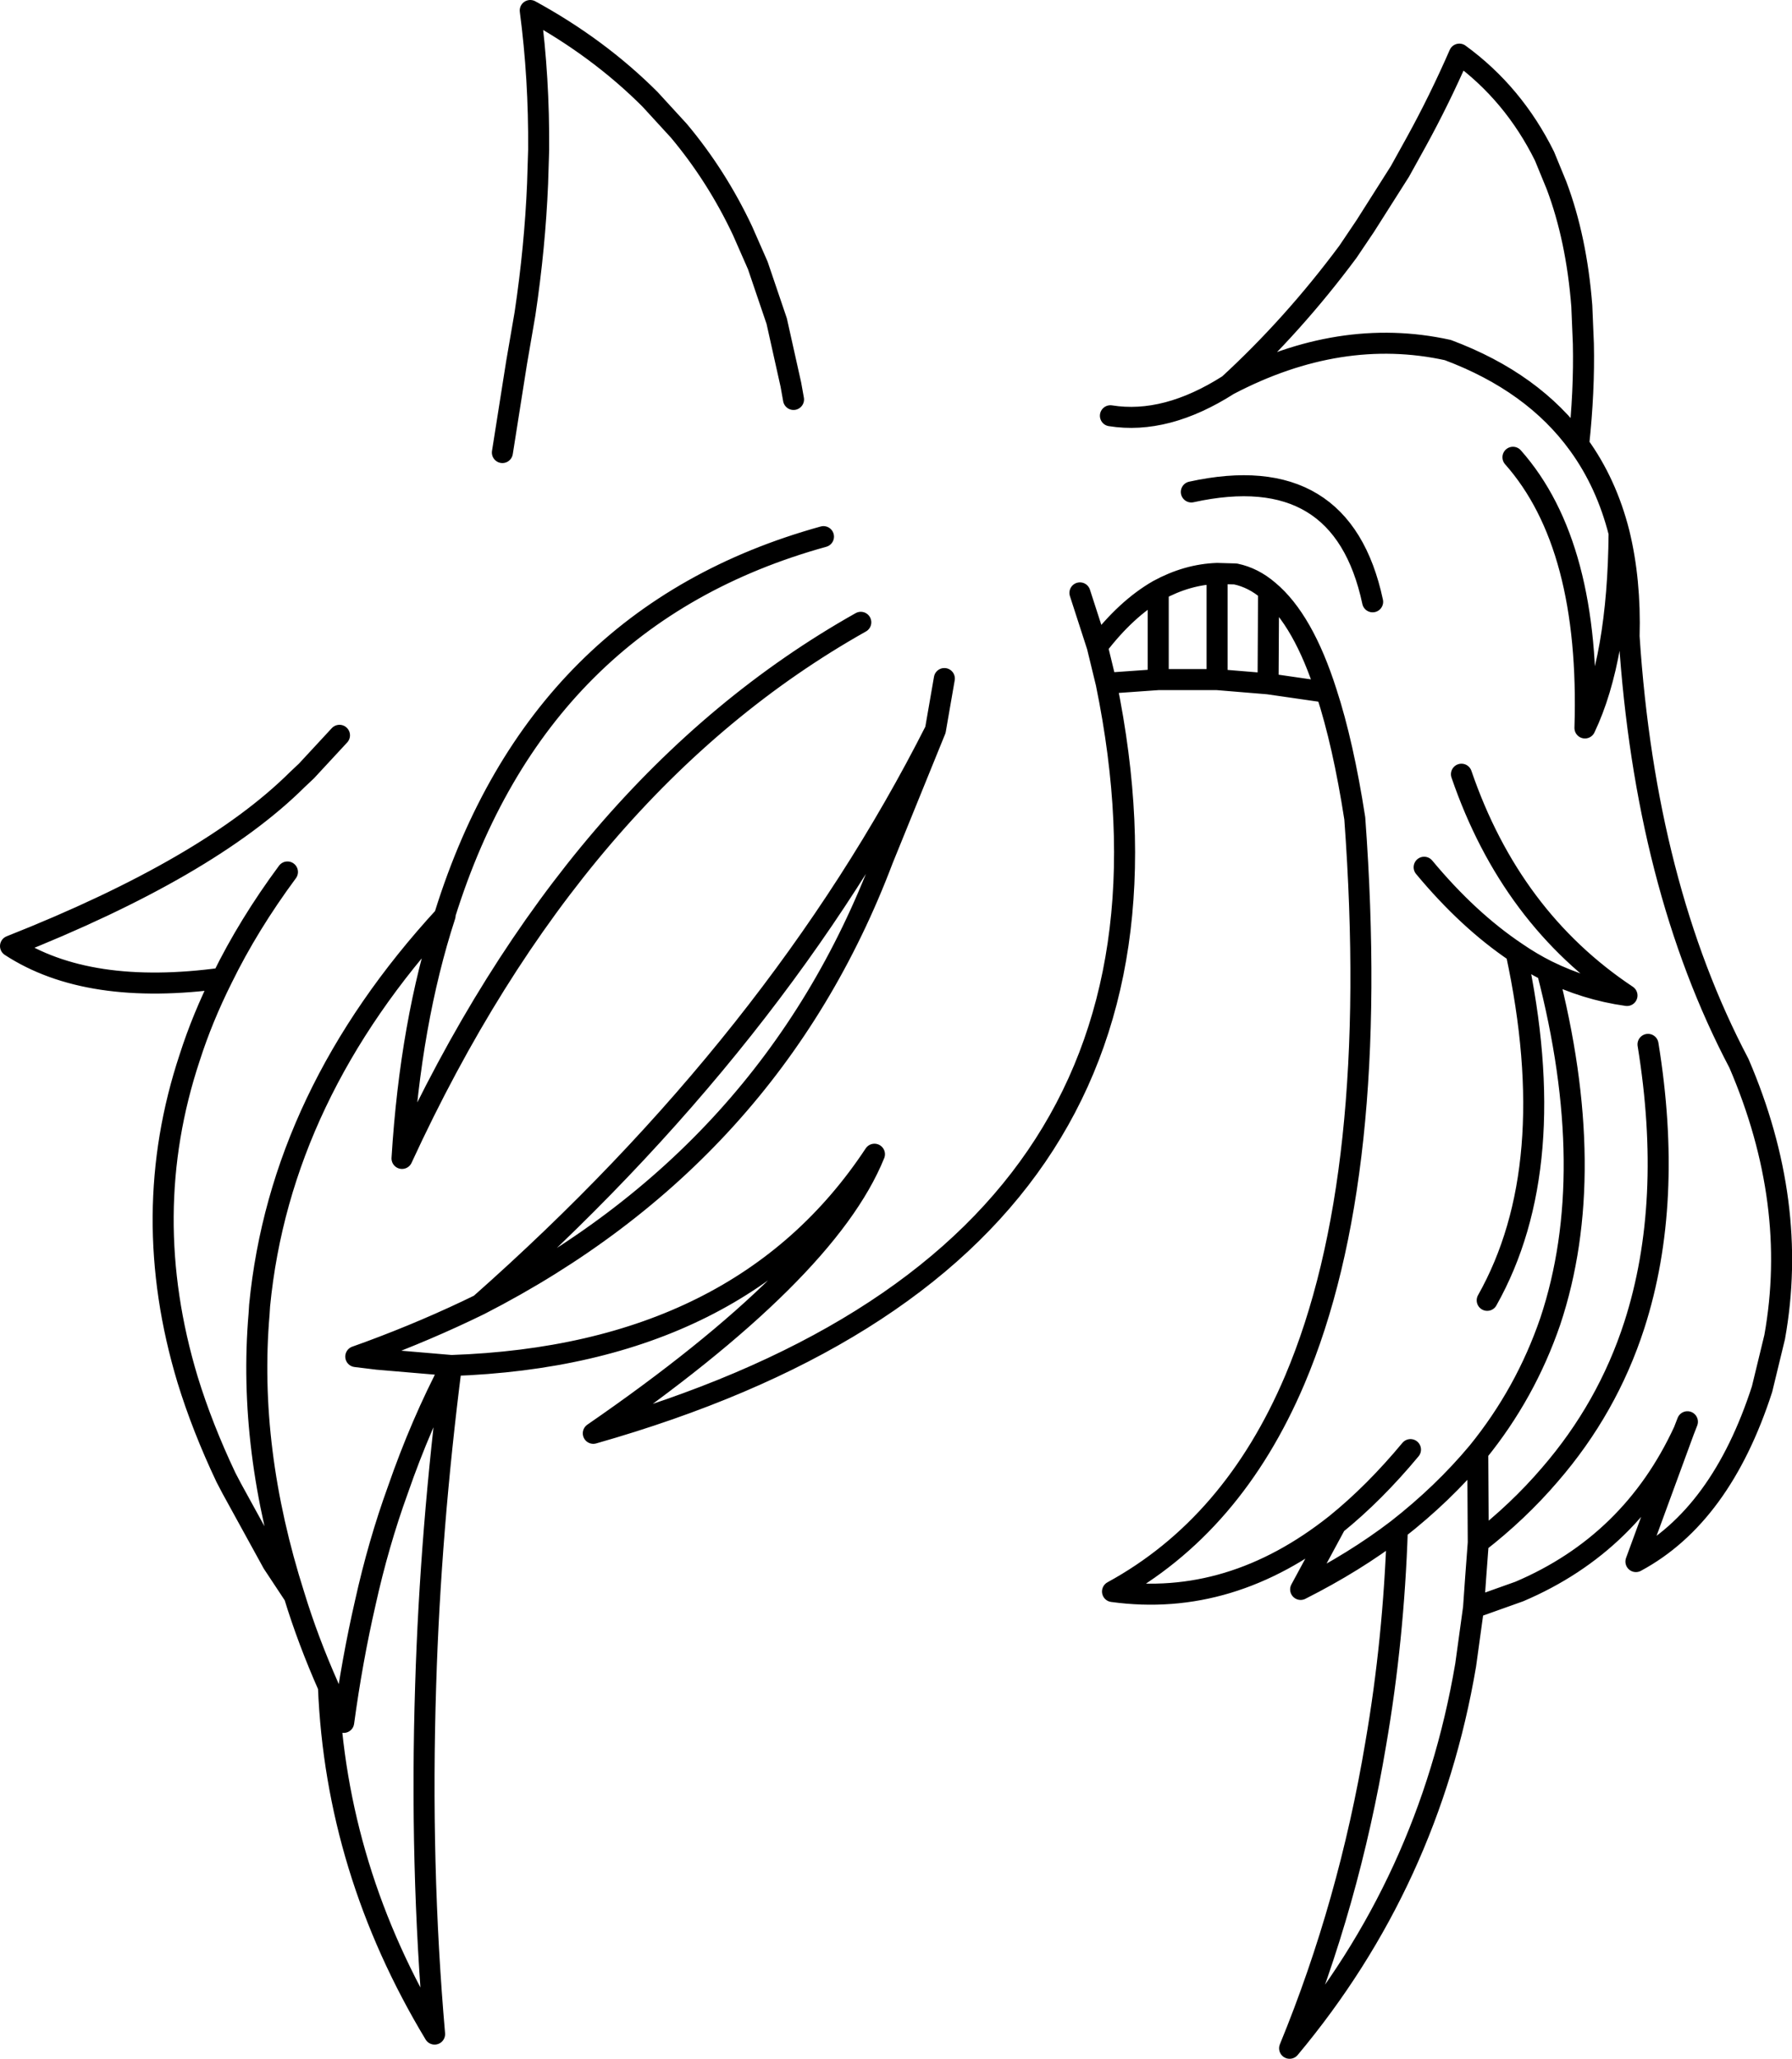 <?xml version="1.0" encoding="UTF-8" standalone="no"?>
<svg xmlns:xlink="http://www.w3.org/1999/xlink" height="195.85px" width="170.5px" xmlns="http://www.w3.org/2000/svg">
  <g transform="matrix(1.0, 0.0, 0.0, 1.0, 85.25, 97.9)">
    <path d="M20.4 -58.35 Q25.7 -57.5 31.65 -61.3 37.8 -66.95 43.0 -73.95 L44.65 -76.4 47.95 -81.6 49.5 -84.4 Q51.7 -88.4 53.6 -92.75 58.75 -89.0 61.7 -83.05 L62.85 -80.25 Q64.75 -75.2 65.25 -68.8 L65.4 -65.2 Q65.5 -60.7 64.95 -55.6 67.6 -51.95 68.8 -47.2 69.9 -42.7 69.75 -37.35 71.3 -13.65 80.2 3.25 85.9 16.5 83.6 29.3 L82.4 34.25 Q78.5 46.3 70.4 50.65 L74.95 38.25 Q70.0 48.95 59.3 53.5 L54.95 55.05 54.2 60.5 Q50.7 81.1 37.45 96.95 43.1 83.2 45.65 67.95 47.35 58.1 47.7 47.6 43.65 50.7 38.5 53.3 L41.85 47.1 Q31.85 55.05 20.6 53.5 32.05 47.25 37.95 33.35 46.15 14.0 43.65 -20.05 42.55 -27.15 40.95 -32.05 L35.4 -32.85 30.55 -33.25 24.95 -33.25 20.0 -32.9 Q31.15 21.4 -28.8 38.45 -6.6 23.15 -2.05 11.9 -14.7 31.05 -42.3 32.0 -44.3 47.65 -44.75 62.4 -45.3 79.55 -43.9 95.6 -53.3 80.0 -54.0 62.55 -55.95 58.15 -57.25 53.9 L-59.3 50.8 -63.2 43.7 -63.75 42.65 Q-66.0 37.9 -67.4 33.35 -72.15 17.6 -67.2 2.7 -66.0 -1.05 -64.1 -4.85 -76.9 -3.1 -84.25 -7.9 -65.4 -15.35 -56.95 -23.75 L-56.1 -24.55 -52.95 -27.95 M31.65 -61.3 Q42.25 -66.85 52.5 -64.6 60.65 -61.55 64.95 -55.6 M17.5 -41.5 L19.15 -36.4 Q21.9 -40.0 24.95 -41.75 27.7 -43.25 30.55 -43.35 L32.3 -43.3 Q34.0 -42.95 35.45 -41.7 38.75 -38.95 40.95 -32.05 M24.95 -41.75 L24.95 -33.25 M35.4 -32.85 L35.45 -41.7 M30.55 -43.35 L30.55 -33.25 M19.15 -36.4 L20.0 -32.9 M-54.0 62.55 L-52.55 65.95 Q-51.75 60.05 -50.5 54.6 -49.25 48.95 -47.4 43.85 -45.2 37.5 -42.3 32.0 L-49.35 31.4 -51.4 31.15 -50.15 30.7 Q-44.6 28.65 -39.6 26.2 -11.2 1.1 3.75 -28.45 L4.6 -33.35 M50.25 -15.4 Q54.45 -10.35 59.0 -7.3 60.45 -6.3 61.95 -5.55 65.6 -3.75 69.55 -3.2 58.5 -10.55 53.8 -24.25 M58.7 -54.4 Q66.1 -46.05 65.55 -28.65 68.7 -35.25 68.8 -47.2 M28.1 -51.1 Q42.45 -54.25 45.35 -40.65 M61.95 -5.55 Q66.95 13.7 62.25 27.8 59.9 34.65 55.35 40.25 L55.4 48.85 Q59.2 45.9 62.2 42.4 67.7 36.05 70.25 28.15 74.0 16.5 71.55 1.45 M48.95 40.0 Q45.5 44.15 41.85 47.1 M47.7 47.6 Q52.05 44.2 55.35 40.25 M75.3 37.35 L74.95 38.25 M55.4 48.85 L55.15 52.2 54.95 55.05 M59.0 -7.3 Q63.4 13.1 56.25 25.8 M-37.45 -54.85 L-36.1 -63.4 -35.3 -68.05 Q-34.35 -74.4 -34.1 -80.45 L-34.0 -83.65 Q-33.95 -90.45 -34.8 -96.9 -28.3 -93.35 -23.4 -88.45 L-20.65 -85.45 Q-17.05 -81.15 -14.6 -75.95 L-13.15 -72.65 -11.35 -67.35 -10.0 -61.3 -9.75 -59.9 M-6.9 -46.85 Q-34.0 -39.35 -42.9 -10.95 L-42.9 -10.8 Q-46.2 -0.65 -47.0 12.3 -30.55 -23.4 -3.35 -38.7 M-57.9 -14.95 Q-61.6 -9.95 -64.1 -4.85 M-42.9 -10.8 Q-58.6 6.25 -60.55 26.3 L-60.6 27.1 Q-61.7 39.95 -57.25 53.9 M3.75 -28.45 L-1.25 -16.15 Q-11.9 12.0 -39.6 26.2" fill="none" stroke="#000000" stroke-linecap="round" stroke-linejoin="round" stroke-width="2.0"/>
  </g>
</svg>
